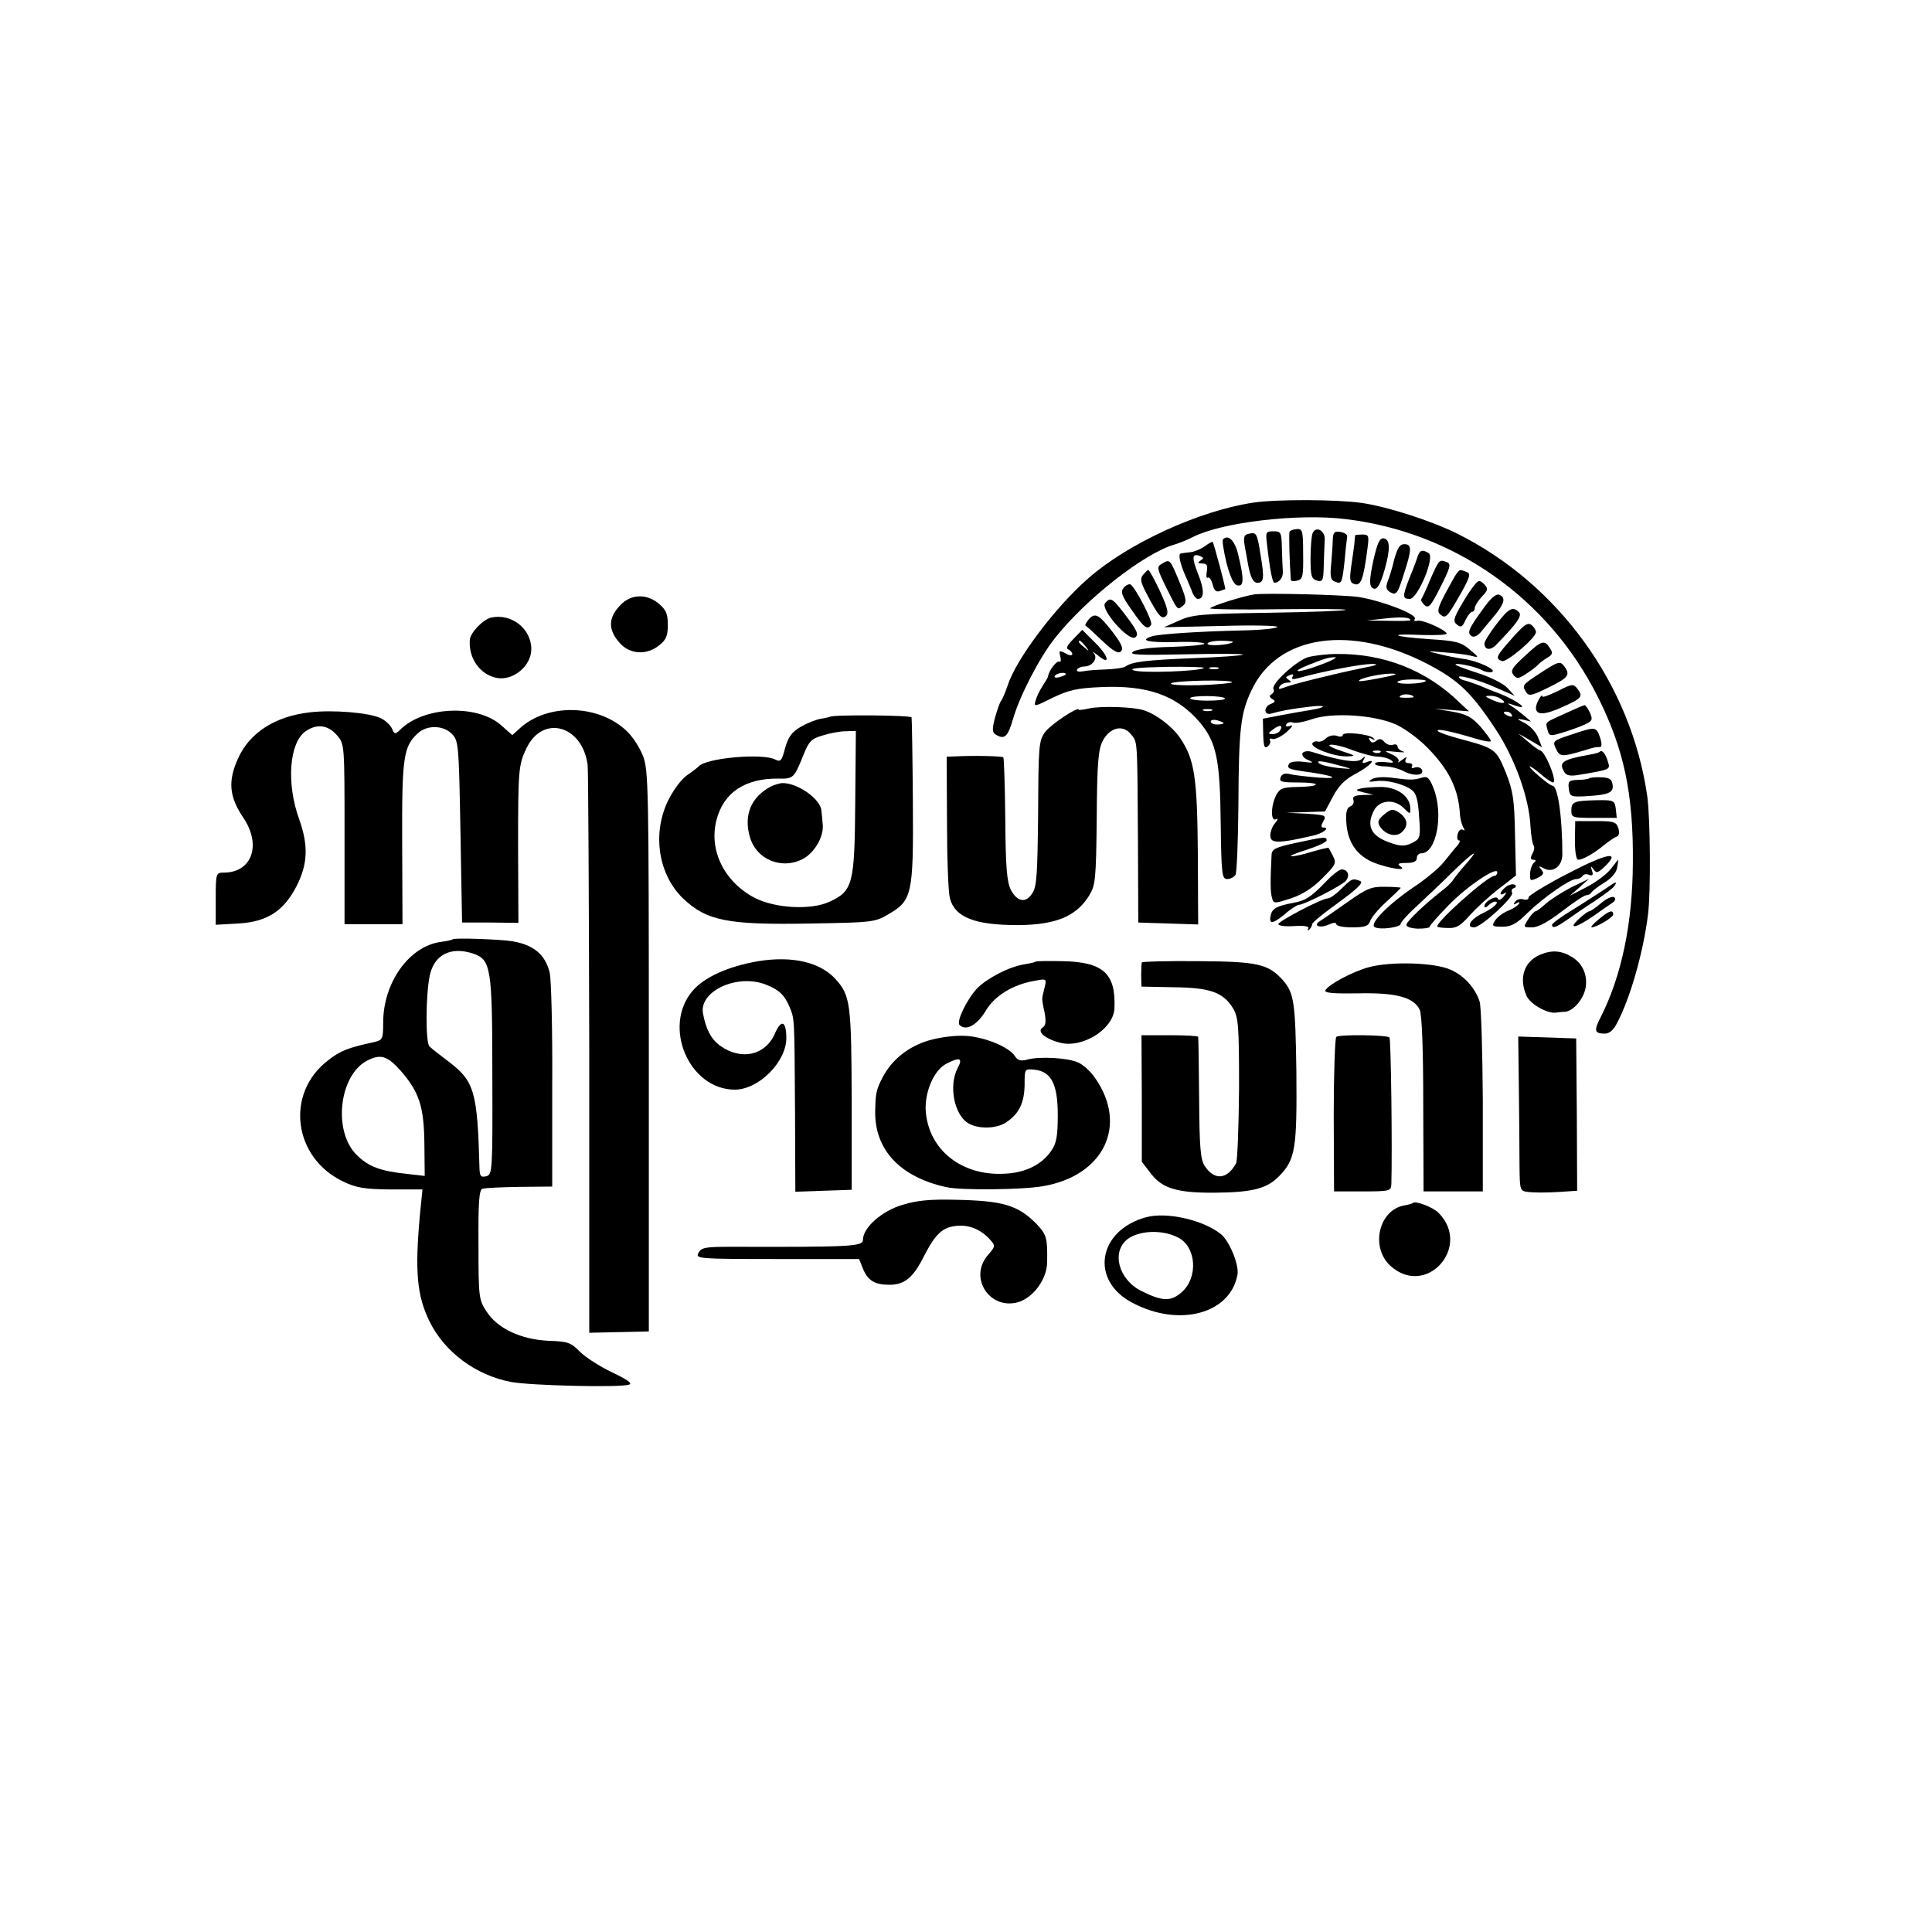 <?xml version="1.0" standalone="no"?>
<!DOCTYPE svg PUBLIC "-//W3C//DTD SVG 20010904//EN"
 "http://www.w3.org/TR/2001/REC-SVG-20010904/DTD/svg10.dtd">
<svg version="1.0" xmlns="http://www.w3.org/2000/svg"
 width="600pt" height="600pt" viewBox="0 0 600 600"
 preserveAspectRatio="xMidYMid meet">
<g transform="translate(0,600) scale(0.1,-0.1)"
fill="#000000" stroke="none">
<path d="M3892 4439 c-167 -25 -388 -126 -511 -234 -103 -89 -225 -252 -251
-332 -7 -21 -16 -42 -20 -48 -5 -5 -13 -30 -20 -54 -9 -35 -9 -45 2 -52 27
-17 38 -8 54 48 21 73 83 192 130 251 96 122 279 265 372 291 16 5 41 15 58
24 90 45 324 73 472 55 338 -40 630 -246 783 -550 82 -162 112 -303 110 -518
-1 -187 -35 -351 -100 -479 -22 -42 -19 -51 13 -51 14 0 27 11 38 33 41 77 82
222 96 337 9 69 7 298 -2 365 -49 349 -276 662 -593 819 -79 39 -213 82 -293
94 -78 11 -263 12 -338 1z"/>
<path d="M4005 4349 c-3 -5 0 -102 4 -151 1 -3 10 -4 20 -1 17 4 19 14 18 83
0 71 -2 78 -19 77 -11 -1 -21 -4 -23 -8z"/>
<path d="M4076 4343 c-3 -8 -6 -43 -6 -78 0 -54 3 -63 20 -68 18 -5 20 0 21
46 1 29 2 64 3 79 3 30 -28 47 -38 21z"/>
<path d="M3877 4342 c-14 -3 -16 -10 -11 -40 4 -20 8 -45 10 -55 7 -39 16 -57
29 -57 20 0 22 15 10 85 -11 71 -13 73 -38 67z"/>
<path d="M3935 4308 c9 -80 17 -118 23 -118 15 1 27 16 26 35 -1 11 -2 44 -3
73 -1 49 -3 52 -26 52 -24 0 -25 -2 -20 -42z"/>
<path d="M4139 4323 c0 -15 -3 -49 -5 -76 -4 -37 -1 -49 11 -53 22 -9 23 -6
31 66 3 36 7 69 8 75 0 5 -9 11 -21 13 -19 3 -23 -1 -24 -25z"/>
<path d="M4209 4338 c-1 -2 -2 -14 -3 -28 -2 -14 -6 -46 -10 -71 -5 -37 -4
-48 8 -52 22 -9 30 11 43 111 5 38 4 42 -16 42 -11 0 -21 -1 -22 -2z"/>
<path d="M3798 4325 c-3 -3 2 -36 11 -73 12 -46 23 -68 34 -70 20 -4 21 18 3
93 -10 45 -31 67 -48 50z"/>
<path d="M4265 4259 c-11 -52 -13 -75 -5 -83 14 -14 26 4 41 58 17 62 16 90
-3 94 -13 2 -20 -12 -33 -69z"/>
<path d="M3741 4303 c-13 -9 -33 -17 -45 -18 -11 -1 -25 -3 -29 -4 -9 -1 -2
-31 13 -66 5 -11 14 -32 20 -47 5 -16 14 -28 20 -28 20 0 21 27 1 77 -21 53
-19 66 6 56 12 -5 12 -7 1 -14 -10 -7 -8 -9 6 -9 14 0 17 -6 14 -25 -3 -13 -1
-22 3 -19 5 3 11 -7 15 -21 4 -18 11 -24 21 -21 8 3 16 6 18 6 3 0 -35 142
-39 147 -1 2 -13 -5 -25 -14z"/>
<path d="M4330 4263 c-6 -27 -16 -58 -21 -70 -6 -18 -4 -25 10 -33 17 -9 22
-3 40 55 26 79 26 95 2 95 -14 0 -21 -12 -31 -47z"/>
<path d="M4403 4273 c-3 -10 -14 -40 -25 -66 -23 -59 -23 -67 0 -67 25 0 79
130 59 142 -19 12 -27 10 -34 -9z"/>
<path d="M3608 4249 c-16 -9 -15 -15 13 -72 38 -76 35 -72 53 -58 12 10 11 21
-12 76 -29 70 -29 69 -54 54z"/>
<path d="M4443 4203 c-13 -32 -27 -61 -29 -64 -2 -4 3 -12 11 -19 12 -10 20 0
49 58 30 59 33 71 20 76 -24 9 -24 10 -51 -51z"/>
<path d="M3550 4215 c-10 -12 -8 -23 11 -59 37 -70 47 -82 61 -68 8 8 3 27
-20 77 -17 36 -33 65 -36 65 -2 0 -9 -7 -16 -15z"/>
<path d="M4523 4218 c-5 -7 -21 -36 -36 -64 -22 -43 -25 -54 -13 -63 16 -13
20 -9 65 70 27 49 29 58 15 63 -21 8 -20 8 -31 -6z"/>
<path d="M4579 4183 c-9 -10 -28 -39 -42 -64 -23 -40 -25 -49 -12 -59 12 -10
17 -7 26 14 7 14 16 26 21 26 4 0 8 5 8 12 0 6 10 22 22 35 20 21 20 25 7 39
-14 13 -17 13 -30 -3z"/>
<path d="M3490 4175 c-11 -13 -7 -25 25 -70 38 -55 49 -63 60 -45 6 10 -48
114 -64 125 -5 2 -14 -2 -21 -10z"/>
<path d="M3895 4154 c-37 -6 -127 -34 -137 -43 -4 -3 90 -5 210 -3 119 1 214
1 211 -2 -2 -3 -110 -7 -239 -9 -212 -3 -239 -6 -280 -25 l-45 -20 178 4 c98
3 176 1 174 -3 -3 -5 -54 -10 -114 -11 -130 -3 -252 -11 -275 -18 -42 -13 -12
-20 72 -18 50 2 90 -1 90 -5 0 -4 -46 -8 -102 -10 -61 -1 -109 -7 -119 -15
-15 -10 17 -11 164 -8 100 2 180 2 177 -1 -3 -3 -72 -8 -155 -11 -145 -6 -189
-11 -210 -26 -5 -4 -33 -8 -60 -9 -28 -1 -60 -3 -73 -6 -13 -2 -20 0 -17 6 4
5 13 9 21 9 26 0 45 25 31 41 -7 7 -2 5 11 -5 41 -35 37 -6 -5 36 l-42 42 -28
-29 c-18 -18 -24 -29 -15 -32 6 -3 12 -9 12 -14 0 -6 -9 -5 -21 2 -20 10 -21
9 -16 -10 3 -12 1 -19 -3 -16 -8 5 -33 -28 -35 -45 0 -3 -8 -16 -17 -30 -9
-14 -19 -34 -22 -46 -6 -20 -3 -19 53 9 50 24 76 30 148 33 146 7 236 -25 308
-108 53 -63 64 -116 66 -315 2 -158 4 -173 20 -173 10 0 21 6 26 13 4 6 8 105
9 218 1 237 7 285 41 356 81 172 309 205 548 80 95 -50 134 -87 210 -202 59
-89 104 -213 108 -301 2 -29 6 -56 10 -60 3 -4 2 -15 -4 -25 -7 -14 -6 -19 3
-19 8 0 9 -3 3 -8 -6 -4 -12 -19 -13 -33 -1 -25 0 -26 22 -16 20 10 22 15 13
26 -10 12 -9 13 8 4 28 -15 57 7 57 44 0 116 -14 213 -31 213 -9 0 -78 59 -70
60 3 0 19 -11 35 -25 16 -14 33 -25 37 -25 15 0 -25 100 -41 100 -4 1 -20 12
-37 27 l-30 25 37 -21 37 -22 -12 30 c-6 16 -24 36 -41 45 -27 14 -28 15 -6
11 l25 -6 -21 18 c-12 10 -30 24 -40 30 -16 10 -14 11 11 2 49 -17 9 14 -45
36 -25 9 -56 22 -70 28 -14 5 -31 11 -38 13 -8 1 -17 5 -20 9 -13 13 61 -6
115 -31 l57 -25 -23 25 c-12 13 -54 34 -92 46 -38 12 -69 24 -69 26 0 7 62 -6
82 -17 10 -6 24 -8 31 -6 18 6 -44 35 -89 41 -21 3 -57 10 -79 16 -36 8 -34 9
20 4 32 -2 71 -7 85 -11 24 -6 24 -5 -6 20 -27 23 -43 27 -125 32 -116 8 -134
18 -22 13 44 -1 79 0 76 5 -9 14 -78 44 -92 39 -8 -2 -11 0 -7 6 8 14 -101 56
-175 68 -49 7 -289 13 -324 8z m485 -80 c0 -2 -30 -3 -67 -2 l-68 1 55 6 c52
6 80 4 80 -5z m-1009 -81 c13 -16 12 -17 -3 -4 -17 13 -22 21 -14 21 2 0 10
-8 17 -17z m458 13 c-10 -9 -79 -14 -79 -5 0 5 19 9 42 9 23 0 39 -2 37 -4z
m-90 -80 c-10 -11 -194 -17 -218 -8 -17 6 12 9 99 11 68 1 122 -1 119 -3z m44
-3 c-7 -2 -19 -2 -25 0 -7 3 -2 5 12 5 14 0 19 -2 13 -5z m-473 -17 c0 -2 -9
-6 -20 -9 -11 -3 -18 -1 -14 4 5 9 34 13 34 5z m516 -25 c-2 -3 -48 -7 -103
-9 -54 -1 -92 1 -86 6 15 9 194 12 189 3z m-22 -50 c3 -4 -22 -7 -54 -7 -32 0
-57 4 -54 8 6 9 103 8 108 -1z m856 -1 c24 -15 7 -18 -25 -4 -23 10 -25 13
-10 13 11 1 27 -3 35 -9z m-897 -37 c-7 -2 -19 -2 -25 0 -7 3 -2 5 12 5 14 0
19 -2 13 -5z m932 -13 c3 -6 -1 -7 -9 -4 -18 7 -21 14 -7 14 6 0 13 -4 16 -10z
m-895 -26 c0 -2 -9 -4 -20 -4 -11 0 -20 4 -20 9 0 5 9 7 20 4 11 -3 20 -7 20
-9z"/>
<path d="M4605 4108 c-45 -62 -50 -74 -34 -84 7 -4 20 2 31 17 11 13 31 37 44
53 27 34 30 51 10 59 -10 4 -28 -12 -51 -45z"/>
<path d="M1926 4120 c-37 -38 -38 -75 -3 -115 31 -37 84 -41 123 -10 23 18 28
30 28 65 0 35 -6 47 -30 67 -38 30 -86 28 -118 -7z"/>
<path d="M3432 4127 c-16 -19 75 -122 94 -106 11 9 5 21 -28 65 -43 57 -49 61
-66 41z"/>
<path d="M4647 4061 c-20 -26 -37 -53 -37 -59 0 -21 19 -23 37 -4 66 68 81 90
70 101 -19 19 -32 12 -70 -38z"/>
<path d="M1525 4082 c-25 -6 -65 -47 -66 -70 -4 -56 31 -106 82 -117 51 -11
109 36 109 89 0 64 -62 112 -125 98z"/>
<path d="M3380 4075 c-7 -9 -11 -16 -9 -18 3 -1 26 -22 52 -47 35 -33 50 -41
58 -33 9 9 2 24 -27 62 -42 54 -54 60 -74 36z"/>
<path d="M4696 4018 c-50 -56 -53 -63 -32 -71 14 -6 106 72 106 90 0 6 -6 16
-14 22 -11 9 -23 1 -60 -41z"/>
<path d="M4737 3964 c-41 -37 -47 -47 -37 -60 11 -13 16 -12 39 3 14 9 32 22
39 30 7 7 21 17 30 22 13 8 15 14 6 27 -17 28 -26 26 -77 -22z"/>
<path d="M4062 3959 c-36 -11 -116 -84 -107 -99 3 -5 0 -12 -6 -16 -8 -4 -7
-9 2 -15 11 -6 10 -9 -4 -15 -23 -8 -23 -37 1 -30 28 8 64 15 117 21 55 7 59
-1 5 -10 -19 -3 -60 -10 -91 -16 l-57 -11 1 -48 c1 -38 4 -46 14 -38 7 6 10
14 7 19 -3 5 1 7 8 4 7 -2 27 7 43 21 18 16 23 24 12 20 -11 -4 -16 -2 -12 5
4 6 13 8 21 5 7 -3 34 2 60 11 62 21 190 13 257 -16 26 -11 72 -44 100 -73 67
-68 97 -129 101 -208 1 -14 6 -31 10 -39 6 -9 5 -12 -1 -8 -6 4 -13 -2 -16
-13 -3 -11 -1 -20 4 -20 5 0 2 -8 -6 -17 -9 -10 -27 -33 -41 -50 -14 -18 -57
-54 -95 -79 -78 -53 -137 -113 -120 -123 15 -10 81 -1 81 10 0 5 23 31 52 57
28 26 78 73 110 105 65 63 87 76 40 23 -17 -19 -34 -41 -39 -48 -4 -8 -21 -24
-36 -35 -50 -39 -107 -93 -109 -104 -2 -7 13 -12 35 -13 20 0 37 2 37 6 0 4
26 33 58 66 57 59 152 123 152 103 0 -6 -4 -11 -9 -11 -21 0 -187 -148 -177
-158 2 -2 18 -4 35 -4 24 -1 38 8 66 40 20 22 60 59 90 82 l53 41 -3 127 c-2
111 -6 135 -29 194 -30 72 -32 74 -144 104 -34 9 -65 20 -67 24 -5 9 45 -2
118 -24 26 -8 47 -11 47 -7 0 4 -15 24 -32 44 -27 30 -43 39 -88 47 l-55 9 53
-4 54 -4 -29 27 c-103 101 -237 153 -382 151 -31 0 -71 -5 -89 -10z m38 -24
c-66 -25 -99 -26 -39 -1 56 22 63 24 84 25 11 0 -9 -11 -45 -24z m130 -10
c-79 -16 -218 -50 -244 -61 -14 -5 -17 -4 -12 4 4 7 15 12 24 12 13 0 14 2 4
9 -11 7 -10 9 3 14 10 5 14 3 9 -5 -5 -8 1 -9 22 -3 80 22 193 43 224 43 25 0
17 -4 -30 -13z m60 -30 c-36 -7 -67 -12 -69 -10 -6 7 64 23 99 23 25 0 17 -4
-30 -13z m138 -10 c-8 -9 -88 -12 -88 -3 0 4 21 8 47 8 25 0 44 -2 41 -5z
m-38 -50 c0 -1 -12 -2 -26 -2 -17 0 -22 2 -13 7 10 7 39 3 39 -5z m-415 -104
c-3 -6 -14 -11 -23 -11 -15 1 -15 2 2 15 21 16 32 13 21 -4z"/>
<path d="M4787 3912 c-61 -40 -61 -40 -47 -62 8 -13 18 -10 69 15 63 31 69 39
48 67 -12 15 -18 14 -70 -20z"/>
<path d="M4838 3854 c-27 -13 -48 -21 -48 -17 0 13 -20 -21 -20 -35 0 -24 27
-23 84 3 60 27 63 32 44 57 -12 15 -17 14 -60 -8z"/>
<path d="M3383 3800 c-18 -4 -33 -6 -33 -4 0 12 -87 -46 -104 -69 -20 -27 -21
-42 -22 -253 -2 -186 -4 -228 -18 -248 -20 -32 -47 -27 -67 11 -12 25 -16 70
-17 219 -1 103 -4 189 -6 192 -5 4 -91 6 -148 3 l-28 -1 1 -202 c0 -112 4
-219 9 -238 16 -59 77 -83 212 -83 117 1 180 27 220 91 20 33 22 48 24 242 1
169 5 212 18 238 22 43 63 53 88 22 21 -26 20 -8 22 -330 l1 -255 93 -3 93 -3
-1 221 c-2 237 -10 291 -55 358 -24 36 -75 74 -112 86 -33 11 -134 14 -170 6z"/>
<path d="M4860 3784 c-66 -30 -60 -25 -54 -51 5 -19 8 -20 47 -8 23 7 54 18
69 25 23 11 25 15 16 36 -6 13 -14 24 -17 24 -3 0 -31 -12 -61 -26z"/>
<path d="M964 3788 c-109 -12 -189 -63 -225 -144 -32 -71 -27 -119 17 -184 57
-85 26 -170 -61 -170 -24 0 -25 -2 -25 -81 l0 -81 70 4 c90 5 142 39 182 118
34 68 36 125 7 206 -40 111 -31 237 20 273 35 24 70 20 98 -13 23 -27 23 -28
23 -307 l0 -279 90 0 90 0 -1 253 c-1 267 4 299 49 340 28 26 79 25 105 -2 21
-21 22 -30 27 -304 l5 -282 87 0 88 -1 -1 231 c0 242 1 260 26 311 50 106 174
72 190 -52 2 -16 4 -419 5 -896 l0 -867 93 2 92 2 0 870 c0 814 -1 873 -18
917 -10 26 -32 60 -49 76 -86 85 -248 90 -335 9 l-22 -20 -35 31 c-75 66 -242
58 -314 -15 -15 -14 -17 -14 -25 5 -5 11 -21 25 -35 32 -38 17 -147 26 -218
18z"/>
<path d="M2578 3774 c-2 -1 -15 -4 -28 -6 -14 -2 -42 -13 -63 -25 -29 -17 -39
-32 -49 -67 -10 -39 -14 -43 -30 -35 -39 21 -216 5 -238 -21 -3 -3 -19 -16
-37 -28 -18 -13 -43 -47 -59 -80 -49 -103 -29 -228 47 -302 74 -70 138 -83
399 -78 184 3 197 4 236 27 77 44 81 60 79 351 -1 140 -3 258 -4 262 -1 7
-247 9 -253 2z m78 -266 c-2 -255 -7 -275 -81 -309 -58 -26 -168 -20 -232 13
-94 50 -142 147 -118 241 22 86 89 130 192 129 47 -1 49 1 78 73 17 43 25 51
60 61 22 7 54 13 71 13 l32 1 -2 -222z"/>
<path d="M2393 3557 c-61 -33 -84 -89 -64 -157 21 -72 103 -103 169 -65 34 21
61 69 57 105 -1 14 -3 33 -4 42 -2 37 -76 88 -123 86 -9 -1 -25 -6 -35 -11z"/>
<path d="M4878 3718 c-55 -18 -57 -20 -46 -43 12 -26 19 -26 86 -6 35 11 37
11 51 11 6 0 6 12 0 30 -12 34 -14 34 -91 8z"/>
<path d="M4170 3717 c0 -5 -9 -6 -19 -2 -10 3 -25 0 -33 -8 -7 -7 -18 -12 -25
-10 -6 2 -14 0 -17 -5 -8 -14 67 -42 107 -41 30 1 28 2 -18 17 -27 9 -43 17
-34 19 9 2 41 -5 70 -17 30 -11 65 -20 79 -20 14 0 32 -5 40 -11 12 -8 7 -9
-17 -6 -18 2 -33 0 -33 -5 0 -4 14 -8 30 -8 17 0 45 -7 61 -16 32 -16 65 -12
54 7 -4 6 -14 8 -22 5 -8 -3 -11 -1 -8 4 3 6 -1 10 -10 10 -10 0 -13 5 -9 13
5 7 1 7 -12 -3 -10 -8 -16 -10 -11 -5 4 5 -5 15 -20 22 -27 12 -27 12 12 8 22
-2 32 -2 23 1 -10 3 -18 10 -18 16 0 5 -6 8 -14 5 -8 -3 -20 1 -27 9 -8 10
-15 11 -24 4 -10 -8 -15 -8 -21 1 -5 8 -3 10 7 4 10 -5 11 -5 4 3 -12 12 -95
21 -95 9z m117 -53 c-3 -3 -12 -4 -19 -1 -8 3 -5 6 6 6 11 1 17 -2 13 -5z"/>
<path d="M4045 3661 c-3 -6 4 -16 17 -21 20 -9 17 -10 -14 -6 -21 3 -40 0 -44
-5 -9 -15 -2 -18 47 -25 90 -12 118 -24 45 -19 -38 3 -79 8 -91 11 -15 4 -24
0 -28 -10 -5 -14 3 -16 55 -16 34 0 58 -3 54 -7 -3 -4 -30 -7 -58 -7 -46 -1
-54 -5 -65 -26 -17 -34 -17 -84 0 -74 7 4 6 -1 -3 -12 -9 -10 -15 -28 -15 -39
0 -25 25 -25 133 0 31 7 54 25 32 25 -8 0 -8 6 0 20 10 18 6 19 -52 23 l-63 3
60 2 60 2 25 47 c18 34 38 53 70 70 44 23 69 50 34 36 -13 -5 -15 -3 -9 8 7
12 6 12 -7 1 -16 -12 -64 -5 -154 23 -12 4 -25 2 -29 -4z m125 -41 c32 -9 31
-9 -15 -5 -27 3 -53 9 -59 15 -10 10 12 7 74 -10z"/>
<path d="M4969 3666 c-2 -3 -16 -7 -29 -9 -89 -16 -101 -24 -81 -56 6 -10 20
-12 47 -7 95 16 95 16 88 39 -7 25 -18 39 -25 33z"/>
<path d="M4260 3580 c-12 -8 -9 -9 12 -6 32 5 86 -8 112 -27 14 -10 20 -31 23
-82 5 -59 3 -69 -13 -78 -27 -16 -42 -17 -77 -4 -59 20 -75 52 -50 100 17 33
63 37 93 7 19 -19 20 -19 20 -2 0 38 -38 66 -88 68 -26 0 -56 -2 -67 -5 -17
-4 -15 -6 10 -12 l30 -7 -34 -1 c-24 -1 -32 -5 -28 -15 3 -8 -1 -17 -9 -20
-11 -4 -15 -18 -13 -48 3 -55 25 -94 67 -118 36 -21 129 -40 102 -21 -12 8 -8
11 18 11 22 0 32 5 32 15 0 8 6 15 14 15 47 0 70 121 38 202 -13 33 -19 38
-36 33 -25 -8 -37 -8 -96 0 -26 3 -51 1 -60 -5z"/>
<path d="M4936 3583 c-2 -2 -18 -5 -35 -5 -28 -1 -32 -4 -29 -27 3 -24 6 -26
48 -24 75 4 92 11 88 36 -2 17 -10 22 -35 23 -18 1 -35 -1 -37 -3z"/>
<path d="M4908 3512 c-22 -3 -28 -9 -28 -28 0 -23 2 -24 71 -24 l70 0 -3 28
c-3 24 -7 27 -43 27 -22 0 -52 -1 -67 -3z"/>
<path d="M4299 3471 c-19 -16 -22 -23 -14 -37 17 -27 52 -36 70 -17 20 20 16
42 -11 60 -19 12 -24 11 -45 -6z"/>
<path d="M4891 3390 c0 -34 4 -60 10 -60 15 0 50 20 81 46 15 12 33 24 39 26
7 2 9 12 5 26 -7 20 -14 22 -71 22 l-63 0 -1 -60z"/>
<path d="M4023 3382 c-61 -13 -73 -19 -74 -36 -4 -81 -4 -116 1 -133 5 -20 6
-20 59 -3 36 12 69 33 98 63 41 41 44 46 33 68 -7 13 -13 25 -14 26 -1 1 -24
-4 -51 -12 -26 -8 -55 -15 -64 -14 -9 0 12 9 47 20 34 11 62 24 62 29 0 12 -5
12 -97 -8z"/>
<path d="M4865 3285 c-66 -34 -119 -67 -118 -72 1 -6 -6 -9 -16 -6 -10 3 -22
-1 -26 -8 -6 -8 -4 -10 5 -4 8 5 11 4 7 -2 -4 -6 -19 -16 -35 -22 -15 -6 -33
-20 -39 -30 -11 -17 -9 -19 23 -19 27 0 44 9 78 43 51 49 131 105 151 105 8 0
16 4 20 10 3 5 12 7 20 3 11 -4 14 0 9 13 -5 16 -4 16 5 4 9 -13 14 -11 37 11
48 48 3 39 -121 -26z"/>
<path d="M5003 3302 c-11 -15 -44 -40 -74 -56 l-54 -28 30 26 30 27 -54 -26
c-29 -15 -65 -38 -80 -51 -14 -13 -29 -24 -32 -24 -4 0 -14 -11 -23 -25 -16
-25 -16 -25 12 -25 19 0 50 17 93 50 35 27 69 50 76 50 6 0 13 4 15 8 2 4 19
18 39 30 22 13 39 32 41 47 3 14 4 25 3 25 0 0 -10 -12 -22 -28z"/>
<path d="M4115 3259 c-45 -46 -61 -56 -99 -63 -49 -9 -64 -17 -69 -36 -8 -31
4 -31 42 0 19 17 40 30 45 30 16 0 134 60 146 75 13 16 6 35 -14 35 -6 0 -30
-18 -51 -41z"/>
<path d="M4165 3239 c-16 -16 -35 -29 -41 -29 -19 0 -154 -71 -154 -80 0 -5
22 -8 50 -6 33 2 47 -1 43 -8 -4 -6 -2 -7 3 -3 5 5 9 12 9 17 0 5 37 35 83 68
59 43 78 62 66 66 -23 9 -26 8 -59 -25z"/>
<path d="M4677 3246 c-19 -15 -24 -31 -4 -20 7 5 6 1 -3 -10 -8 -10 -16 -14
-18 -7 -4 12 -42 -8 -42 -23 0 -6 5 -5 12 2 7 7 16 12 21 12 16 0 -4 -20 -38
-36 -38 -18 -54 -44 -27 -44 22 0 126 96 118 108 -3 6 -1 12 6 14 7 3 8 7 2
10 -5 4 -17 1 -27 -6z"/>
<path d="M4980 3236 c-19 -12 -63 -41 -97 -62 -35 -21 -63 -42 -63 -46 0 -13
13 -8 46 15 17 12 56 39 87 59 30 20 58 41 61 47 10 16 5 14 -34 -13z"/>
<path d="M4184 3198 c-38 -27 -76 -53 -84 -58 -24 -14 -3 -24 25 -12 15 7 25
8 25 2 0 -6 22 -10 49 -10 40 0 51 4 56 19 3 11 26 38 50 60 25 23 45 42 45
44 0 1 -22 3 -48 3 -43 1 -57 -5 -118 -48z"/>
<path d="M4972 3195 c-16 -14 -33 -25 -36 -25 -4 0 -19 -11 -33 -24 -36 -34
-8 -28 45 9 24 17 50 35 59 41 10 7 12 13 5 18 -6 3 -24 -5 -40 -19z"/>
<path d="M4965 3145 c-16 -13 -26 -24 -22 -25 15 0 67 31 67 40 0 16 -13 12
-45 -15z"/>
<path d="M1406 3083 c-2 -2 -18 -6 -36 -8 -99 -13 -180 -126 -180 -251 0 -50
-2 -54 -27 -60 -83 -18 -106 -27 -144 -57 -134 -102 -109 -303 48 -377 40 -19
65 -23 146 -24 l99 0 -8 -80 c-16 -176 -9 -250 30 -330 47 -95 143 -167 254
-188 60 -11 339 -18 366 -8 11 4 -7 16 -53 38 -38 18 -83 47 -100 64 -28 29
-38 32 -97 34 -86 4 -159 38 -193 91 -24 36 -25 45 -25 207 -1 132 2 170 12
174 8 3 60 5 115 6 l102 1 0 315 c1 173 -3 331 -8 350 -14 56 -50 86 -117 97
-39 6 -179 11 -184 6z m62 -44 c57 -19 61 -41 61 -383 1 -295 0 -304 -19 -309
-17 -4 -20 0 -21 26 -6 235 -16 269 -93 328 -28 21 -56 43 -62 49 -13 10 -12
163 1 222 14 63 65 89 133 67z m-223 -365 c57 -66 72 -111 73 -228 l1 -98 -52
6 c-87 9 -123 23 -160 60 -73 73 -54 244 31 291 44 23 64 17 107 -31z"/>
<path d="M4783 3035 c-50 -21 -67 -73 -42 -128 11 -25 62 -54 89 -52 8 1 23 3
32 3 24 3 55 38 62 73 7 38 -7 74 -39 95 -34 22 -64 25 -102 9z"/>
<path d="M2355 3015 c-94 -16 -168 -50 -204 -92 -95 -111 -11 -307 131 -307
74 0 160 86 160 160 0 54 -16 60 -36 13 -30 -67 -104 -83 -169 -37 -29 21 -45
52 -54 102 -11 69 108 123 196 88 41 -16 57 -32 73 -69 16 -39 15 -32 17 -318
l1 -256 88 3 87 3 0 280 c-1 296 -4 323 -49 373 -48 54 -135 74 -241 57z"/>
<path d="M3217 3014 c-1 -2 -18 -6 -37 -9 -48 -8 -114 -43 -145 -74 -32 -34
-66 -104 -55 -114 19 -20 54 -1 80 42 28 48 84 83 153 95 37 7 38 7 31 -21 -4
-15 -7 -30 -7 -33 -1 -3 2 -23 7 -44 5 -28 4 -41 -6 -47 -19 -12 7 -35 53 -47
70 -19 167 42 170 106 5 109 -35 145 -163 147 -43 1 -79 0 -81 -1z"/>
<path d="M3546 3011 c-1 -3 -2 -22 -2 -41 l1 -34 100 -2 c113 -1 154 -16 184
-65 17 -28 19 -54 19 -247 -1 -120 -5 -225 -9 -234 -27 -51 -67 -55 -97 -10
-14 21 -17 57 -18 211 -1 102 -2 188 -3 191 0 3 -40 5 -88 5 l-88 0 1 -196 0
-197 27 -35 c36 -48 82 -62 202 -61 116 1 161 13 199 53 49 51 54 85 52 321
-3 217 -7 246 -42 286 -45 50 -77 58 -262 59 -95 1 -174 -1 -176 -4z"/>
<path d="M4250 2996 c-51 -14 -127 -55 -134 -72 -3 -8 27 -10 100 -9 118 3
175 -12 193 -51 7 -15 11 -122 11 -294 l1 -270 92 0 92 0 0 283 c-1 155 -5
293 -10 307 -14 42 -47 79 -89 98 -49 23 -187 27 -256 8z"/>
<path d="M2885 2769 c-64 -19 -114 -59 -143 -113 -21 -40 -23 -52 -24 -107 -2
-120 78 -205 222 -236 45 -10 235 -8 298 3 190 32 266 189 163 336 -14 21 -39
43 -54 49 -33 14 -120 19 -158 8 -19 -5 -29 -2 -37 11 -17 28 -95 60 -153 63
-32 2 -79 -4 -114 -14z m89 -86 c-29 -56 -10 -149 36 -173 31 -17 86 -15 114
4 40 26 57 60 58 116 0 51 0 51 30 48 53 -5 73 -45 73 -141 0 -63 -4 -88 -19
-109 -29 -44 -80 -70 -145 -73 -134 -8 -237 74 -246 194 -4 60 26 129 65 148
41 21 51 17 34 -14z"/>
<path d="M4150 2780 c-4 -3 -8 -112 -8 -243 l1 -237 89 0 c84 0 88 1 89 23 3
105 -1 450 -6 455 -7 8 -153 10 -165 2z"/>
<path d="M4717 2618 c1 -90 2 -198 2 -240 1 -76 1 -77 29 -80 15 -2 55 -2 89
0 l61 4 -1 236 -2 237 -90 3 -90 3 2 -163z"/>
<path d="M2802 2258 c-64 -19 -122 -71 -122 -108 0 -21 -32 -23 -408 -22 -81
0 -94 -2 -103 -19 -9 -18 -2 -19 244 -19 l255 0 12 -30 c15 -37 37 -50 82 -50
47 0 74 22 107 88 36 70 58 91 102 95 38 4 75 -11 103 -42 18 -20 18 -21 -7
-50 -59 -70 7 -170 95 -145 47 14 90 72 90 125 1 75 -1 84 -34 119 -57 57
-102 71 -250 74 -80 2 -121 -2 -166 -16z"/>
<path d="M4388 2264 c-2 -2 -13 -5 -24 -7 -82 -12 -110 -131 -45 -189 111 -99
253 61 148 166 -17 17 -72 38 -79 30z"/>
<path d="M3560 2220 c-151 -41 -176 -197 -43 -266 145 -77 304 -34 326 87 6
30 -25 105 -51 126 -54 44 -168 70 -232 53z m98 -63 c57 -28 64 -123 13 -169
-34 -31 -61 -30 -127 3 -71 36 -93 122 -42 161 36 27 108 30 156 5z"/>
</g>
</svg>
